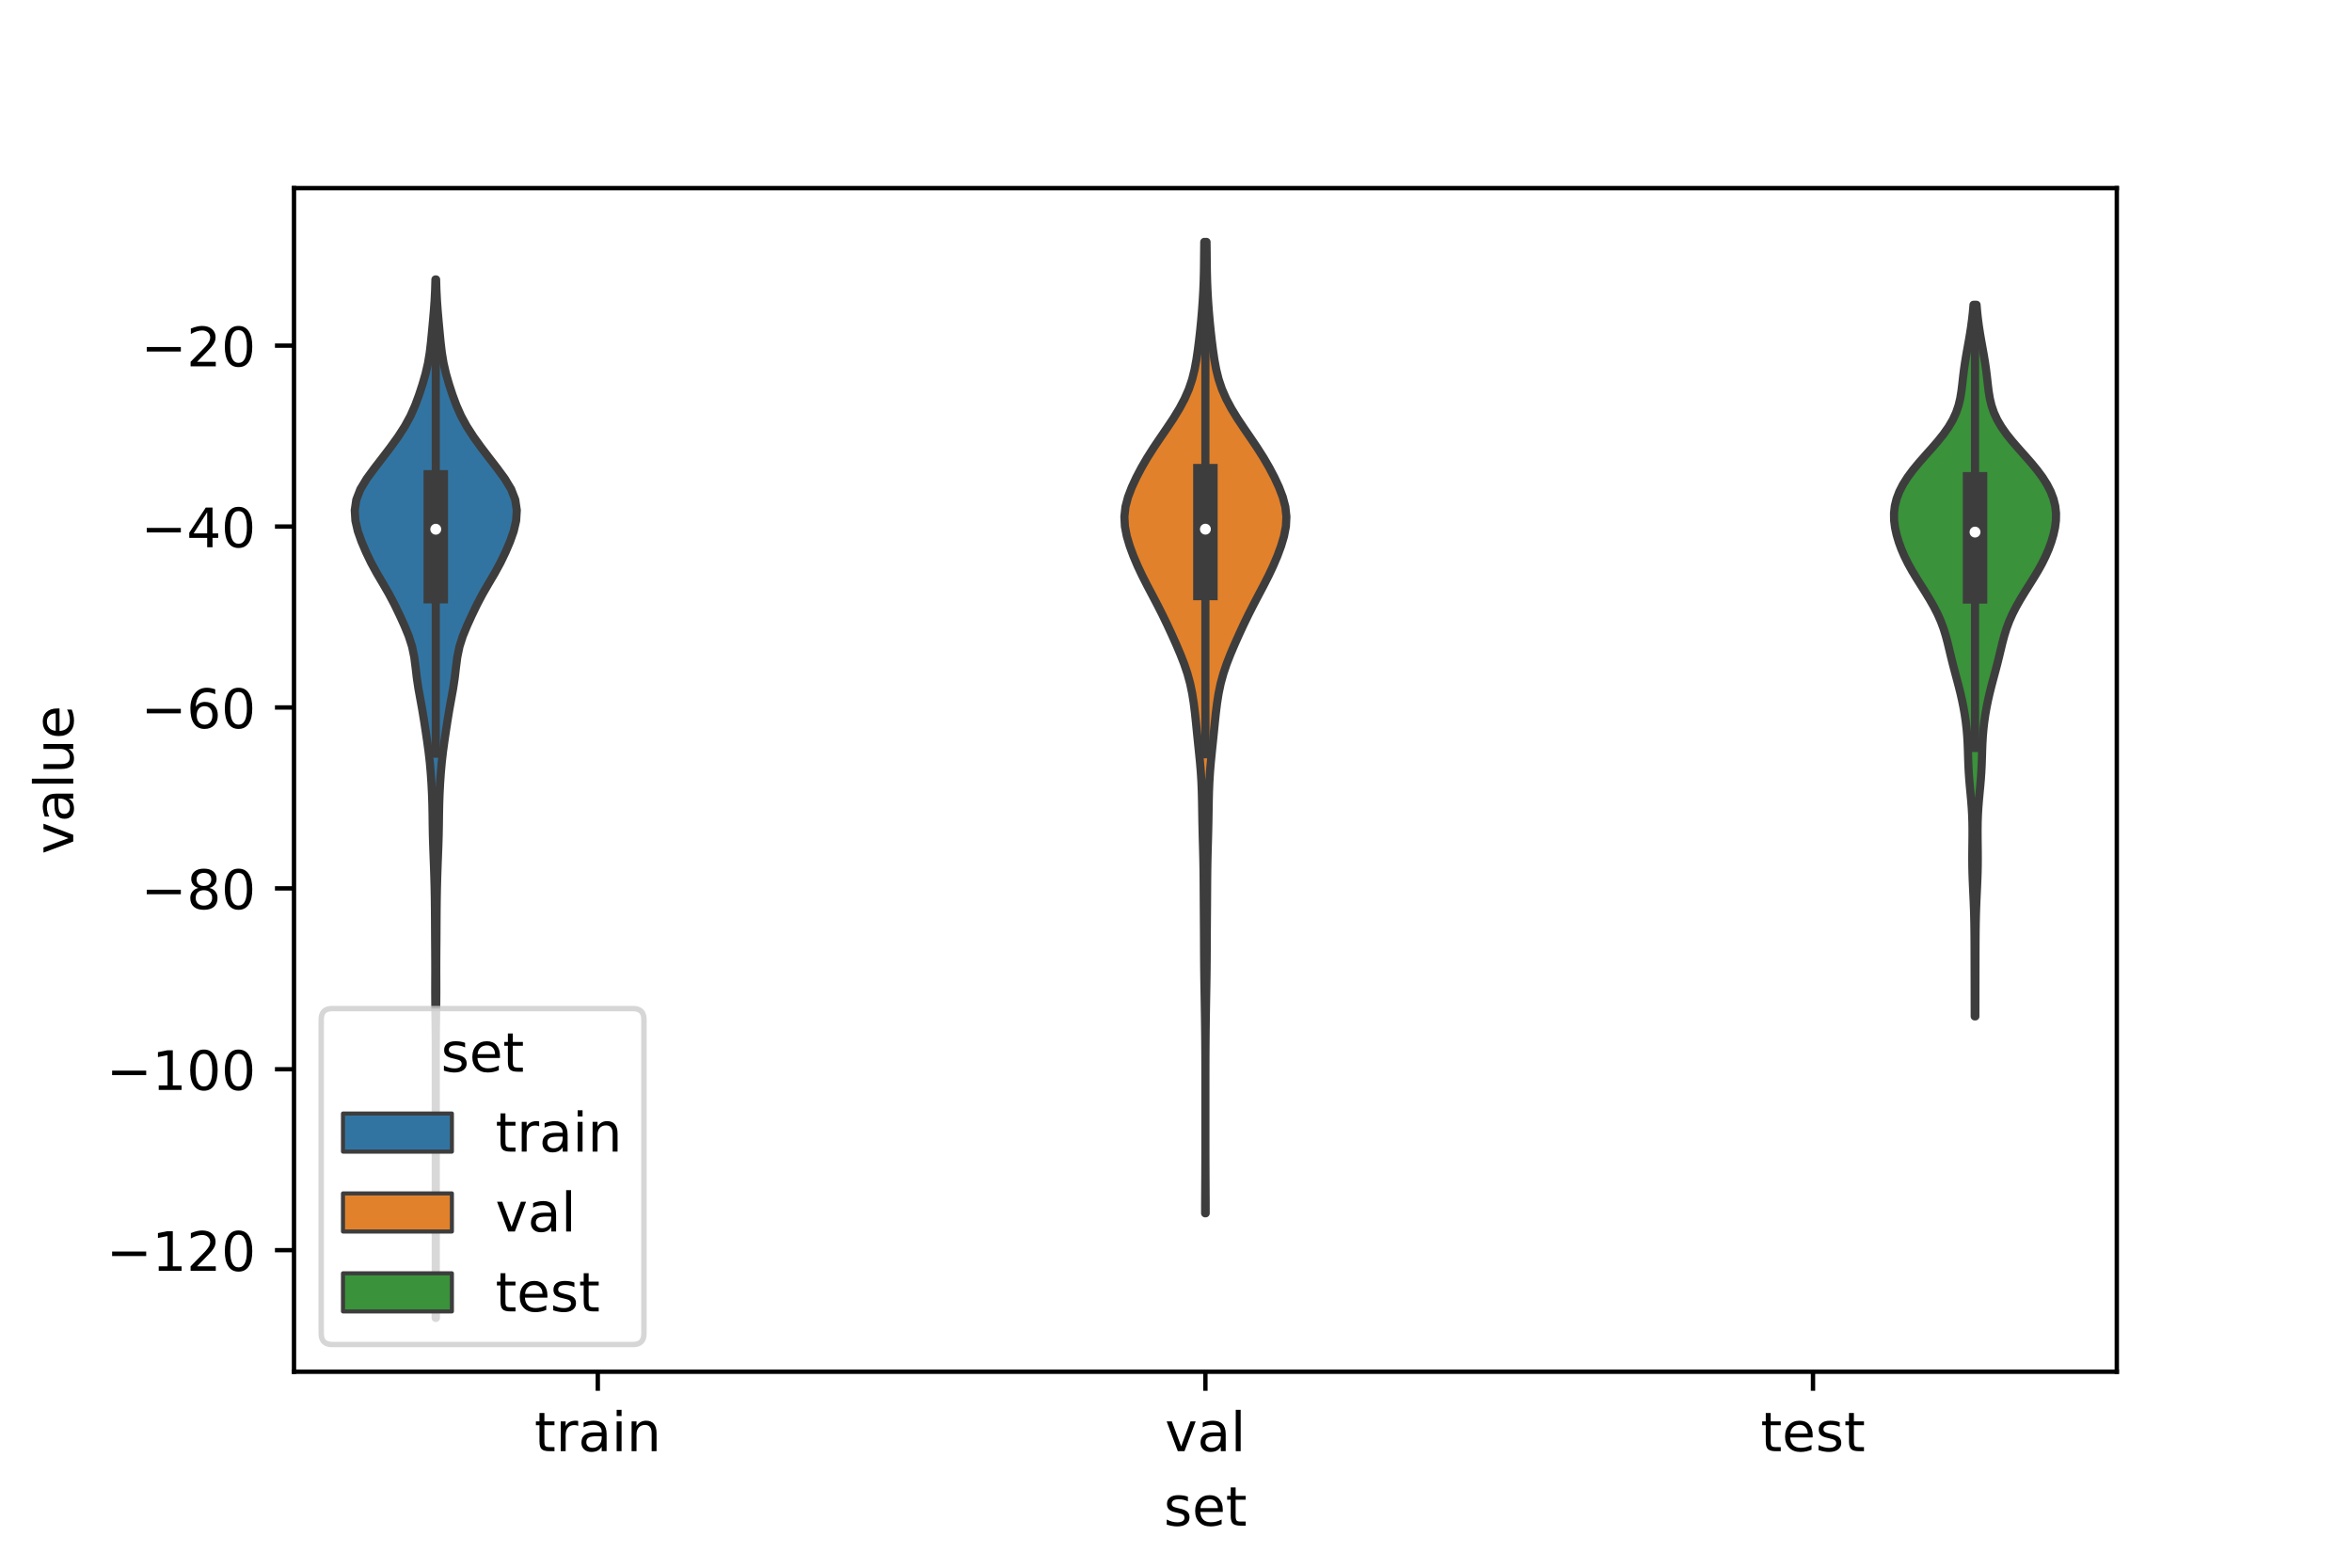 <?xml version="1.0" encoding="utf-8" standalone="no"?>
<!DOCTYPE svg PUBLIC "-//W3C//DTD SVG 1.1//EN"
  "http://www.w3.org/Graphics/SVG/1.1/DTD/svg11.dtd">
<!-- Created with matplotlib (https://matplotlib.org/) -->
<svg height="288pt" version="1.1" viewBox="0 0 432 288" width="432pt" xmlns="http://www.w3.org/2000/svg" xmlns:xlink="http://www.w3.org/1999/xlink">
 <defs>
  <style type="text/css">*{stroke-linecap:butt;stroke-linejoin:round;}</style>
 </defs>
 <g id="figure_1">
  <g id="patch_1">
   <path d="M 0 288 
L 432 288 
L 432 0 
L 0 0 
z
" style="fill:#ffffff;"/>
  </g>
  <g id="axes_1">
   <g id="patch_2">
    <path d="M 54 252 
L 388.8 252 
L 388.8 34.56 
L 54 34.56 
z
" style="fill:#ffffff;"/>
   </g>
   <g id="PolyCollection_1">
    <defs>
     <path d="M 80.06 -45.884 
L 80.02 -45.884 
L 80.023 -47.811 
L 80.029 -49.738 
L 80.035 -51.665 
L 80.038 -53.592 
L 80.039 -55.519 
L 80.04 -57.446 
L 80.04 -59.373 
L 80.04 -61.3 
L 80.04 -63.227 
L 80.04 -65.154 
L 80.04 -67.081 
L 80.04 -69.008 
L 80.04 -70.935 
L 80.04 -72.862 
L 80.04 -74.789 
L 80.04 -76.717 
L 80.04 -78.644 
L 80.04 -80.571 
L 80.04 -82.498 
L 80.04 -84.425 
L 80.04 -86.352 
L 80.04 -88.279 
L 80.04 -90.206 
L 80.04 -92.133 
L 80.039 -94.06 
L 80.036 -95.987 
L 80.027 -97.914 
L 80.008 -99.841 
L 79.981 -101.768 
L 79.955 -103.695 
L 79.942 -105.622 
L 79.944 -107.549 
L 79.951 -109.477 
L 79.948 -111.404 
L 79.937 -113.331 
L 79.922 -115.258 
L 79.911 -117.185 
L 79.901 -119.112 
L 79.887 -121.039 
L 79.864 -122.966 
L 79.828 -124.893 
L 79.777 -126.82 
L 79.714 -128.747 
L 79.64 -130.674 
L 79.568 -132.601 
L 79.509 -134.528 
L 79.473 -136.455 
L 79.448 -138.382 
L 79.41 -140.309 
L 79.343 -142.236 
L 79.243 -144.164 
L 79.109 -146.091 
L 78.937 -148.018 
L 78.715 -149.945 
L 78.45 -151.872 
L 78.164 -153.799 
L 77.869 -155.726 
L 77.551 -157.653 
L 77.202 -159.58 
L 76.853 -161.507 
L 76.563 -163.434 
L 76.337 -165.361 
L 76.088 -167.288 
L 75.689 -169.215 
L 75.075 -171.142 
L 74.285 -173.069 
L 73.406 -174.996 
L 72.475 -176.924 
L 71.461 -178.851 
L 70.348 -180.778 
L 69.211 -182.705 
L 68.161 -184.632 
L 67.233 -186.559 
L 66.409 -188.486 
L 65.727 -190.413 
L 65.281 -192.34 
L 65.16 -194.267 
L 65.444 -196.194 
L 66.191 -198.121 
L 67.355 -200.048 
L 68.767 -201.975 
L 70.255 -203.902 
L 71.723 -205.829 
L 73.112 -207.756 
L 74.356 -209.683 
L 75.404 -211.611 
L 76.258 -213.538 
L 76.971 -215.465 
L 77.602 -217.392 
L 78.158 -219.319 
L 78.605 -221.246 
L 78.926 -223.173 
L 79.153 -225.1 
L 79.34 -227.027 
L 79.519 -228.954 
L 79.687 -230.881 
L 79.826 -232.808 
L 79.923 -234.735 
L 79.98 -236.662 
L 80.1 -236.662 
L 80.1 -236.662 
L 80.157 -234.735 
L 80.254 -232.808 
L 80.393 -230.881 
L 80.561 -228.954 
L 80.74 -227.027 
L 80.927 -225.1 
L 81.154 -223.173 
L 81.475 -221.246 
L 81.922 -219.319 
L 82.478 -217.392 
L 83.109 -215.465 
L 83.822 -213.538 
L 84.676 -211.611 
L 85.724 -209.683 
L 86.968 -207.756 
L 88.357 -205.829 
L 89.825 -203.902 
L 91.313 -201.975 
L 92.725 -200.048 
L 93.889 -198.121 
L 94.636 -196.194 
L 94.92 -194.267 
L 94.799 -192.34 
L 94.353 -190.413 
L 93.671 -188.486 
L 92.847 -186.559 
L 91.919 -184.632 
L 90.869 -182.705 
L 89.732 -180.778 
L 88.619 -178.851 
L 87.605 -176.924 
L 86.674 -174.996 
L 85.795 -173.069 
L 85.005 -171.142 
L 84.391 -169.215 
L 83.992 -167.288 
L 83.743 -165.361 
L 83.517 -163.434 
L 83.227 -161.507 
L 82.878 -159.58 
L 82.529 -157.653 
L 82.211 -155.726 
L 81.916 -153.799 
L 81.63 -151.872 
L 81.365 -149.945 
L 81.143 -148.018 
L 80.971 -146.091 
L 80.837 -144.164 
L 80.737 -142.236 
L 80.67 -140.309 
L 80.632 -138.382 
L 80.607 -136.455 
L 80.571 -134.528 
L 80.512 -132.601 
L 80.44 -130.674 
L 80.366 -128.747 
L 80.303 -126.82 
L 80.252 -124.893 
L 80.216 -122.966 
L 80.193 -121.039 
L 80.179 -119.112 
L 80.169 -117.185 
L 80.158 -115.258 
L 80.143 -113.331 
L 80.132 -111.404 
L 80.129 -109.477 
L 80.136 -107.549 
L 80.138 -105.622 
L 80.125 -103.695 
L 80.099 -101.768 
L 80.072 -99.841 
L 80.053 -97.914 
L 80.044 -95.987 
L 80.041 -94.06 
L 80.04 -92.133 
L 80.04 -90.206 
L 80.04 -88.279 
L 80.04 -86.352 
L 80.04 -84.425 
L 80.04 -82.498 
L 80.04 -80.571 
L 80.04 -78.644 
L 80.04 -76.717 
L 80.04 -74.789 
L 80.04 -72.862 
L 80.04 -70.935 
L 80.04 -69.008 
L 80.04 -67.081 
L 80.04 -65.154 
L 80.04 -63.227 
L 80.04 -61.3 
L 80.04 -59.373 
L 80.04 -57.446 
L 80.041 -55.519 
L 80.042 -53.592 
L 80.045 -51.665 
L 80.051 -49.738 
L 80.057 -47.811 
L 80.06 -45.884 
z
" id="m4555f53a59" style="stroke:#3d3d3d;stroke-width:1.5;"/>
    </defs>
    <g clip-path="url(#p28f71098d1)">
     <use style="fill:#3274a1;stroke:#3d3d3d;stroke-width:1.5;" x="0" xlink:href="#m4555f53a59" y="288"/>
    </g>
   </g>
   <g id="PolyCollection_2">
    <defs>
     <path d="M 221.448 -65.108 
L 221.352 -65.108 
L 221.355 -66.911 
L 221.364 -68.713 
L 221.375 -70.516 
L 221.385 -72.318 
L 221.392 -74.121 
L 221.397 -75.923 
L 221.399 -77.726 
L 221.4 -79.528 
L 221.4 -81.331 
L 221.4 -83.133 
L 221.4 -84.936 
L 221.4 -86.738 
L 221.399 -88.541 
L 221.398 -90.343 
L 221.396 -92.146 
L 221.391 -93.948 
L 221.382 -95.751 
L 221.367 -97.553 
L 221.348 -99.356 
L 221.324 -101.158 
L 221.295 -102.961 
L 221.264 -104.763 
L 221.232 -106.566 
L 221.203 -108.368 
L 221.18 -110.171 
L 221.165 -111.973 
L 221.155 -113.776 
L 221.148 -115.578 
L 221.138 -117.381 
L 221.125 -119.184 
L 221.111 -120.986 
L 221.098 -122.789 
L 221.087 -124.591 
L 221.075 -126.394 
L 221.056 -128.196 
L 221.025 -129.999 
L 220.981 -131.801 
L 220.931 -133.604 
L 220.884 -135.406 
L 220.846 -137.209 
L 220.816 -139.011 
L 220.785 -140.814 
L 220.74 -142.616 
L 220.666 -144.419 
L 220.553 -146.221 
L 220.4 -148.024 
L 220.221 -149.826 
L 220.033 -151.629 
L 219.85 -153.431 
L 219.67 -155.234 
L 219.479 -157.036 
L 219.256 -158.839 
L 218.971 -160.641 
L 218.594 -162.444 
L 218.102 -164.246 
L 217.494 -166.049 
L 216.789 -167.851 
L 216.02 -169.654 
L 215.215 -171.456 
L 214.38 -173.259 
L 213.508 -175.061 
L 212.594 -176.864 
L 211.648 -178.666 
L 210.697 -180.469 
L 209.781 -182.271 
L 208.933 -184.074 
L 208.169 -185.876 
L 207.503 -187.679 
L 206.965 -189.481 
L 206.615 -191.284 
L 206.52 -193.086 
L 206.718 -194.889 
L 207.192 -196.691 
L 207.881 -198.494 
L 208.718 -200.296 
L 209.665 -202.099 
L 210.712 -203.901 
L 211.856 -205.704 
L 213.071 -207.506 
L 214.308 -209.309 
L 215.507 -211.111 
L 216.612 -212.914 
L 217.575 -214.716 
L 218.363 -216.519 
L 218.97 -218.321 
L 219.417 -220.124 
L 219.75 -221.926 
L 220.015 -223.729 
L 220.242 -225.531 
L 220.445 -227.334 
L 220.624 -229.136 
L 220.778 -230.939 
L 220.908 -232.741 
L 221.011 -234.544 
L 221.086 -236.346 
L 221.131 -238.149 
L 221.155 -239.951 
L 221.171 -241.754 
L 221.194 -243.556 
L 221.606 -243.556 
L 221.606 -243.556 
L 221.629 -241.754 
L 221.645 -239.951 
L 221.669 -238.149 
L 221.714 -236.346 
L 221.789 -234.544 
L 221.892 -232.741 
L 222.022 -230.939 
L 222.176 -229.136 
L 222.355 -227.334 
L 222.558 -225.531 
L 222.785 -223.729 
L 223.05 -221.926 
L 223.383 -220.124 
L 223.83 -218.321 
L 224.437 -216.519 
L 225.225 -214.716 
L 226.188 -212.914 
L 227.293 -211.111 
L 228.492 -209.309 
L 229.729 -207.506 
L 230.944 -205.704 
L 232.088 -203.901 
L 233.135 -202.099 
L 234.082 -200.296 
L 234.919 -198.494 
L 235.608 -196.691 
L 236.082 -194.889 
L 236.28 -193.086 
L 236.185 -191.284 
L 235.835 -189.481 
L 235.297 -187.679 
L 234.631 -185.876 
L 233.867 -184.074 
L 233.019 -182.271 
L 232.103 -180.469 
L 231.152 -178.666 
L 230.206 -176.864 
L 229.292 -175.061 
L 228.42 -173.259 
L 227.585 -171.456 
L 226.78 -169.654 
L 226.011 -167.851 
L 225.306 -166.049 
L 224.698 -164.246 
L 224.206 -162.444 
L 223.829 -160.641 
L 223.544 -158.839 
L 223.321 -157.036 
L 223.13 -155.234 
L 222.95 -153.431 
L 222.767 -151.629 
L 222.579 -149.826 
L 222.4 -148.024 
L 222.247 -146.221 
L 222.134 -144.419 
L 222.06 -142.616 
L 222.015 -140.814 
L 221.984 -139.011 
L 221.954 -137.209 
L 221.916 -135.406 
L 221.869 -133.604 
L 221.819 -131.801 
L 221.775 -129.999 
L 221.744 -128.196 
L 221.725 -126.394 
L 221.713 -124.591 
L 221.702 -122.789 
L 221.689 -120.986 
L 221.675 -119.184 
L 221.662 -117.381 
L 221.652 -115.578 
L 221.645 -113.776 
L 221.635 -111.973 
L 221.62 -110.171 
L 221.597 -108.368 
L 221.568 -106.566 
L 221.536 -104.763 
L 221.505 -102.961 
L 221.476 -101.158 
L 221.452 -99.356 
L 221.433 -97.553 
L 221.418 -95.751 
L 221.409 -93.948 
L 221.404 -92.146 
L 221.402 -90.343 
L 221.401 -88.541 
L 221.4 -86.738 
L 221.4 -84.936 
L 221.4 -83.133 
L 221.4 -81.331 
L 221.4 -79.528 
L 221.401 -77.726 
L 221.403 -75.923 
L 221.408 -74.121 
L 221.415 -72.318 
L 221.425 -70.516 
L 221.436 -68.713 
L 221.445 -66.911 
L 221.448 -65.108 
z
" id="m43eb4278ab" style="stroke:#3d3d3d;stroke-width:1.5;"/>
    </defs>
    <g clip-path="url(#p28f71098d1)">
     <use style="fill:#e1812c;stroke:#3d3d3d;stroke-width:1.5;" x="0" xlink:href="#m43eb4278ab" y="288"/>
    </g>
   </g>
   <g id="PolyCollection_3">
    <defs>
     <path d="M 362.817 -101.28 
L 362.703 -101.28 
L 362.699 -102.601 
L 362.697 -103.921 
L 362.695 -105.242 
L 362.693 -106.562 
L 362.69 -107.883 
L 362.687 -109.203 
L 362.684 -110.523 
L 362.681 -111.844 
L 362.677 -113.164 
L 362.673 -114.485 
L 362.665 -115.805 
L 362.652 -117.126 
L 362.633 -118.446 
L 362.603 -119.767 
L 362.562 -121.087 
L 362.51 -122.408 
L 362.45 -123.728 
L 362.389 -125.049 
L 362.332 -126.369 
L 362.288 -127.69 
L 362.262 -129.01 
L 362.253 -130.331 
L 362.26 -131.651 
L 362.275 -132.971 
L 362.289 -134.292 
L 362.292 -135.612 
L 362.275 -136.933 
L 362.23 -138.253 
L 362.155 -139.574 
L 362.053 -140.894 
L 361.932 -142.215 
L 361.808 -143.535 
L 361.694 -144.856 
L 361.604 -146.176 
L 361.538 -147.497 
L 361.492 -148.817 
L 361.453 -150.138 
L 361.402 -151.458 
L 361.325 -152.778 
L 361.212 -154.099 
L 361.06 -155.419 
L 360.868 -156.74 
L 360.637 -158.06 
L 360.37 -159.381 
L 360.068 -160.701 
L 359.737 -162.022 
L 359.387 -163.342 
L 359.032 -164.663 
L 358.686 -165.983 
L 358.357 -167.304 
L 358.041 -168.624 
L 357.721 -169.945 
L 357.371 -171.265 
L 356.959 -172.586 
L 356.464 -173.906 
L 355.875 -175.226 
L 355.198 -176.547 
L 354.447 -177.867 
L 353.645 -179.188 
L 352.815 -180.508 
L 351.987 -181.829 
L 351.193 -183.149 
L 350.458 -184.47 
L 349.803 -185.79 
L 349.233 -187.111 
L 348.751 -188.431 
L 348.358 -189.752 
L 348.067 -191.072 
L 347.9 -192.393 
L 347.88 -193.713 
L 348.028 -195.033 
L 348.353 -196.354 
L 348.855 -197.674 
L 349.529 -198.995 
L 350.364 -200.315 
L 351.339 -201.636 
L 352.428 -202.956 
L 353.587 -204.277 
L 354.766 -205.597 
L 355.911 -206.918 
L 356.969 -208.238 
L 357.901 -209.559 
L 358.677 -210.879 
L 359.287 -212.2 
L 359.736 -213.52 
L 360.049 -214.841 
L 360.264 -216.161 
L 360.425 -217.481 
L 360.572 -218.802 
L 360.735 -220.122 
L 360.927 -221.443 
L 361.146 -222.763 
L 361.382 -224.084 
L 361.619 -225.404 
L 361.844 -226.725 
L 362.047 -228.045 
L 362.222 -229.366 
L 362.367 -230.686 
L 362.483 -232.007 
L 363.037 -232.007 
L 363.037 -232.007 
L 363.153 -230.686 
L 363.298 -229.366 
L 363.473 -228.045 
L 363.676 -226.725 
L 363.901 -225.404 
L 364.138 -224.084 
L 364.374 -222.763 
L 364.593 -221.443 
L 364.785 -220.122 
L 364.948 -218.802 
L 365.095 -217.481 
L 365.256 -216.161 
L 365.471 -214.841 
L 365.784 -213.52 
L 366.233 -212.2 
L 366.843 -210.879 
L 367.619 -209.559 
L 368.551 -208.238 
L 369.609 -206.918 
L 370.754 -205.597 
L 371.933 -204.277 
L 373.092 -202.956 
L 374.181 -201.636 
L 375.156 -200.315 
L 375.991 -198.995 
L 376.665 -197.674 
L 377.167 -196.354 
L 377.492 -195.033 
L 377.64 -193.713 
L 377.62 -192.393 
L 377.453 -191.072 
L 377.162 -189.752 
L 376.769 -188.431 
L 376.287 -187.111 
L 375.717 -185.79 
L 375.062 -184.47 
L 374.327 -183.149 
L 373.533 -181.829 
L 372.705 -180.508 
L 371.875 -179.188 
L 371.073 -177.867 
L 370.322 -176.547 
L 369.645 -175.226 
L 369.056 -173.906 
L 368.561 -172.586 
L 368.149 -171.265 
L 367.799 -169.945 
L 367.479 -168.624 
L 367.163 -167.304 
L 366.834 -165.983 
L 366.488 -164.663 
L 366.133 -163.342 
L 365.783 -162.022 
L 365.452 -160.701 
L 365.15 -159.381 
L 364.883 -158.06 
L 364.652 -156.74 
L 364.46 -155.419 
L 364.308 -154.099 
L 364.195 -152.778 
L 364.118 -151.458 
L 364.067 -150.138 
L 364.028 -148.817 
L 363.982 -147.497 
L 363.916 -146.176 
L 363.826 -144.856 
L 363.712 -143.535 
L 363.588 -142.215 
L 363.467 -140.894 
L 363.365 -139.574 
L 363.29 -138.253 
L 363.245 -136.933 
L 363.228 -135.612 
L 363.231 -134.292 
L 363.245 -132.971 
L 363.26 -131.651 
L 363.267 -130.331 
L 363.258 -129.01 
L 363.232 -127.69 
L 363.188 -126.369 
L 363.131 -125.049 
L 363.07 -123.728 
L 363.01 -122.408 
L 362.958 -121.087 
L 362.917 -119.767 
L 362.887 -118.446 
L 362.868 -117.126 
L 362.855 -115.805 
L 362.847 -114.485 
L 362.843 -113.164 
L 362.839 -111.844 
L 362.836 -110.523 
L 362.833 -109.203 
L 362.83 -107.883 
L 362.827 -106.562 
L 362.825 -105.242 
L 362.823 -103.921 
L 362.821 -102.601 
L 362.817 -101.28 
z
" id="mfd60b69356" style="stroke:#3d3d3d;stroke-width:1.5;"/>
    </defs>
    <g clip-path="url(#p28f71098d1)">
     <use style="fill:#3a923a;stroke:#3d3d3d;stroke-width:1.5;" x="0" xlink:href="#mfd60b69356" y="288"/>
    </g>
   </g>
   <g id="patch_3">
    <path clip-path="url(#p28f71098d1)" d="M 109.8 30.266 
L 109.8 30.266 
L 109.8 30.266 
L 109.8 30.266 
z
" style="fill:#3274a1;stroke:#3d3d3d;stroke-linejoin:miter;stroke-width:0.75;"/>
   </g>
   <g id="patch_4">
    <path clip-path="url(#p28f71098d1)" d="M 109.8 30.266 
L 109.8 30.266 
L 109.8 30.266 
L 109.8 30.266 
z
" style="fill:#e1812c;stroke:#3d3d3d;stroke-linejoin:miter;stroke-width:0.75;"/>
   </g>
   <g id="patch_5">
    <path clip-path="url(#p28f71098d1)" d="M 109.8 30.266 
L 109.8 30.266 
L 109.8 30.266 
L 109.8 30.266 
z
" style="fill:#3a923a;stroke:#3d3d3d;stroke-linejoin:miter;stroke-width:0.75;"/>
   </g>
   <g id="matplotlib.axis_1">
    <g id="xtick_1">
     <g id="line2d_1">
      <defs>
       <path d="M 0 0 
L 0 3.5 
" id="m4579229a89" style="stroke:#000000;stroke-width:0.8;"/>
      </defs>
      <g>
       <use style="stroke:#000000;stroke-width:0.8;" x="109.8" xlink:href="#m4579229a89" y="252"/>
      </g>
     </g>
     <g id="text_1">
      <!-- train -->
      <g transform="translate(98.162 266.598)scale(0.1 -0.1)">
       <defs>
        <path d="M 18.312 70.219 
L 18.312 54.688 
L 36.812 54.688 
L 36.812 47.703 
L 18.312 47.703 
L 18.312 18.016 
Q 18.312 11.328 20.141 9.422 
Q 21.969 7.516 27.594 7.516 
L 36.812 7.516 
L 36.812 0 
L 27.594 0 
Q 17.188 0 13.234 3.875 
Q 9.281 7.766 9.281 18.016 
L 9.281 47.703 
L 2.688 47.703 
L 2.688 54.688 
L 9.281 54.688 
L 9.281 70.219 
z
" id="DejaVuSans-116"/>
        <path d="M 41.109 46.297 
Q 39.594 47.172 37.812 47.578 
Q 36.031 48 33.891 48 
Q 26.266 48 22.188 43.047 
Q 18.109 38.094 18.109 28.812 
L 18.109 0 
L 9.078 0 
L 9.078 54.688 
L 18.109 54.688 
L 18.109 46.188 
Q 20.953 51.172 25.484 53.578 
Q 30.031 56 36.531 56 
Q 37.453 56 38.578 55.875 
Q 39.703 55.766 41.062 55.516 
z
" id="DejaVuSans-114"/>
        <path d="M 34.281 27.484 
Q 23.391 27.484 19.188 25 
Q 14.984 22.516 14.984 16.5 
Q 14.984 11.719 18.141 8.906 
Q 21.297 6.109 26.703 6.109 
Q 34.188 6.109 38.703 11.406 
Q 43.219 16.703 43.219 25.484 
L 43.219 27.484 
z
M 52.203 31.203 
L 52.203 0 
L 43.219 0 
L 43.219 8.297 
Q 40.141 3.328 35.547 0.953 
Q 30.953 -1.422 24.312 -1.422 
Q 15.922 -1.422 10.953 3.297 
Q 6 8.016 6 15.922 
Q 6 25.141 12.172 29.828 
Q 18.359 34.516 30.609 34.516 
L 43.219 34.516 
L 43.219 35.406 
Q 43.219 41.609 39.141 45 
Q 35.062 48.391 27.688 48.391 
Q 23 48.391 18.547 47.266 
Q 14.109 46.141 10.016 43.891 
L 10.016 52.203 
Q 14.938 54.109 19.578 55.047 
Q 24.219 56 28.609 56 
Q 40.484 56 46.344 49.844 
Q 52.203 43.703 52.203 31.203 
z
" id="DejaVuSans-97"/>
        <path d="M 9.422 54.688 
L 18.406 54.688 
L 18.406 0 
L 9.422 0 
z
M 9.422 75.984 
L 18.406 75.984 
L 18.406 64.594 
L 9.422 64.594 
z
" id="DejaVuSans-105"/>
        <path d="M 54.891 33.016 
L 54.891 0 
L 45.906 0 
L 45.906 32.719 
Q 45.906 40.484 42.875 44.328 
Q 39.844 48.188 33.797 48.188 
Q 26.516 48.188 22.312 43.547 
Q 18.109 38.922 18.109 30.906 
L 18.109 0 
L 9.078 0 
L 9.078 54.688 
L 18.109 54.688 
L 18.109 46.188 
Q 21.344 51.125 25.703 53.562 
Q 30.078 56 35.797 56 
Q 45.219 56 50.047 50.172 
Q 54.891 44.344 54.891 33.016 
z
" id="DejaVuSans-110"/>
       </defs>
       <use xlink:href="#DejaVuSans-116"/>
       <use x="39.209" xlink:href="#DejaVuSans-114"/>
       <use x="80.322" xlink:href="#DejaVuSans-97"/>
       <use x="141.602" xlink:href="#DejaVuSans-105"/>
       <use x="169.385" xlink:href="#DejaVuSans-110"/>
      </g>
     </g>
    </g>
    <g id="xtick_2">
     <g id="line2d_2">
      <g>
       <use style="stroke:#000000;stroke-width:0.8;" x="221.4" xlink:href="#m4579229a89" y="252"/>
      </g>
     </g>
     <g id="text_2">
      <!-- val -->
      <g transform="translate(213.988 266.598)scale(0.1 -0.1)">
       <defs>
        <path d="M 2.984 54.688 
L 12.5 54.688 
L 29.594 8.797 
L 46.688 54.688 
L 56.203 54.688 
L 35.688 0 
L 23.484 0 
z
" id="DejaVuSans-118"/>
        <path d="M 9.422 75.984 
L 18.406 75.984 
L 18.406 0 
L 9.422 0 
z
" id="DejaVuSans-108"/>
       </defs>
       <use xlink:href="#DejaVuSans-118"/>
       <use x="59.18" xlink:href="#DejaVuSans-97"/>
       <use x="120.459" xlink:href="#DejaVuSans-108"/>
      </g>
     </g>
    </g>
    <g id="xtick_3">
     <g id="line2d_3">
      <g>
       <use style="stroke:#000000;stroke-width:0.8;" x="333" xlink:href="#m4579229a89" y="252"/>
      </g>
     </g>
     <g id="text_3">
      <!-- test -->
      <g transform="translate(323.398 266.598)scale(0.1 -0.1)">
       <defs>
        <path d="M 56.203 29.594 
L 56.203 25.203 
L 14.891 25.203 
Q 15.484 15.922 20.484 11.062 
Q 25.484 6.203 34.422 6.203 
Q 39.594 6.203 44.453 7.469 
Q 49.312 8.734 54.109 11.281 
L 54.109 2.781 
Q 49.266 0.734 44.188 -0.344 
Q 39.109 -1.422 33.891 -1.422 
Q 20.797 -1.422 13.156 6.188 
Q 5.516 13.812 5.516 26.812 
Q 5.516 40.234 12.766 48.109 
Q 20.016 56 32.328 56 
Q 43.359 56 49.781 48.891 
Q 56.203 41.797 56.203 29.594 
z
M 47.219 32.234 
Q 47.125 39.594 43.094 43.984 
Q 39.062 48.391 32.422 48.391 
Q 24.906 48.391 20.391 44.141 
Q 15.875 39.891 15.188 32.172 
z
" id="DejaVuSans-101"/>
        <path d="M 44.281 53.078 
L 44.281 44.578 
Q 40.484 46.531 36.375 47.5 
Q 32.281 48.484 27.875 48.484 
Q 21.188 48.484 17.844 46.438 
Q 14.5 44.391 14.5 40.281 
Q 14.5 37.156 16.891 35.375 
Q 19.281 33.594 26.516 31.984 
L 29.594 31.297 
Q 39.156 29.25 43.188 25.516 
Q 47.219 21.781 47.219 15.094 
Q 47.219 7.469 41.188 3.016 
Q 35.156 -1.422 24.609 -1.422 
Q 20.219 -1.422 15.453 -0.562 
Q 10.688 0.297 5.422 2 
L 5.422 11.281 
Q 10.406 8.688 15.234 7.391 
Q 20.062 6.109 24.812 6.109 
Q 31.156 6.109 34.562 8.281 
Q 37.984 10.453 37.984 14.406 
Q 37.984 18.062 35.516 20.016 
Q 33.062 21.969 24.703 23.781 
L 21.578 24.516 
Q 13.234 26.266 9.516 29.906 
Q 5.812 33.547 5.812 39.891 
Q 5.812 47.609 11.281 51.797 
Q 16.75 56 26.812 56 
Q 31.781 56 36.172 55.266 
Q 40.578 54.547 44.281 53.078 
z
" id="DejaVuSans-115"/>
       </defs>
       <use xlink:href="#DejaVuSans-116"/>
       <use x="39.209" xlink:href="#DejaVuSans-101"/>
       <use x="100.732" xlink:href="#DejaVuSans-115"/>
       <use x="152.832" xlink:href="#DejaVuSans-116"/>
      </g>
     </g>
    </g>
    <g id="text_4">
     <!-- set -->
     <g transform="translate(213.759 280.277)scale(0.1 -0.1)">
      <use xlink:href="#DejaVuSans-115"/>
      <use x="52.1" xlink:href="#DejaVuSans-101"/>
      <use x="113.623" xlink:href="#DejaVuSans-116"/>
     </g>
    </g>
   </g>
   <g id="matplotlib.axis_2">
    <g id="ytick_1">
     <g id="line2d_4">
      <defs>
       <path d="M 0 0 
L -3.5 0 
" id="m037f5b2849" style="stroke:#000000;stroke-width:0.8;"/>
      </defs>
      <g>
       <use style="stroke:#000000;stroke-width:0.8;" x="54" xlink:href="#m037f5b2849" y="229.67"/>
      </g>
     </g>
     <g id="text_5">
      <!-- −120 -->
      <g transform="translate(19.533 233.469)scale(0.1 -0.1)">
       <defs>
        <path d="M 10.594 35.5 
L 73.188 35.5 
L 73.188 27.203 
L 10.594 27.203 
z
" id="DejaVuSans-8722"/>
        <path d="M 12.406 8.297 
L 28.516 8.297 
L 28.516 63.922 
L 10.984 60.406 
L 10.984 69.391 
L 28.422 72.906 
L 38.281 72.906 
L 38.281 8.297 
L 54.391 8.297 
L 54.391 0 
L 12.406 0 
z
" id="DejaVuSans-49"/>
        <path d="M 19.188 8.297 
L 53.609 8.297 
L 53.609 0 
L 7.328 0 
L 7.328 8.297 
Q 12.938 14.109 22.625 23.891 
Q 32.328 33.688 34.812 36.531 
Q 39.547 41.844 41.422 45.531 
Q 43.312 49.219 43.312 52.781 
Q 43.312 58.594 39.234 62.25 
Q 35.156 65.922 28.609 65.922 
Q 23.969 65.922 18.812 64.312 
Q 13.672 62.703 7.812 59.422 
L 7.812 69.391 
Q 13.766 71.781 18.938 73 
Q 24.125 74.219 28.422 74.219 
Q 39.75 74.219 46.484 68.547 
Q 53.219 62.891 53.219 53.422 
Q 53.219 48.922 51.531 44.891 
Q 49.859 40.875 45.406 35.406 
Q 44.188 33.984 37.641 27.219 
Q 31.109 20.453 19.188 8.297 
z
" id="DejaVuSans-50"/>
        <path d="M 31.781 66.406 
Q 24.172 66.406 20.328 58.906 
Q 16.5 51.422 16.5 36.375 
Q 16.5 21.391 20.328 13.891 
Q 24.172 6.391 31.781 6.391 
Q 39.453 6.391 43.281 13.891 
Q 47.125 21.391 47.125 36.375 
Q 47.125 51.422 43.281 58.906 
Q 39.453 66.406 31.781 66.406 
z
M 31.781 74.219 
Q 44.047 74.219 50.516 64.516 
Q 56.984 54.828 56.984 36.375 
Q 56.984 17.969 50.516 8.266 
Q 44.047 -1.422 31.781 -1.422 
Q 19.531 -1.422 13.062 8.266 
Q 6.594 17.969 6.594 36.375 
Q 6.594 54.828 13.062 64.516 
Q 19.531 74.219 31.781 74.219 
z
" id="DejaVuSans-48"/>
       </defs>
       <use xlink:href="#DejaVuSans-8722"/>
       <use x="83.789" xlink:href="#DejaVuSans-49"/>
       <use x="147.412" xlink:href="#DejaVuSans-50"/>
       <use x="211.035" xlink:href="#DejaVuSans-48"/>
      </g>
     </g>
    </g>
    <g id="ytick_2">
     <g id="line2d_5">
      <g>
       <use style="stroke:#000000;stroke-width:0.8;" x="54" xlink:href="#m037f5b2849" y="196.436"/>
      </g>
     </g>
     <g id="text_6">
      <!-- −100 -->
      <g transform="translate(19.533 200.235)scale(0.1 -0.1)">
       <use xlink:href="#DejaVuSans-8722"/>
       <use x="83.789" xlink:href="#DejaVuSans-49"/>
       <use x="147.412" xlink:href="#DejaVuSans-48"/>
       <use x="211.035" xlink:href="#DejaVuSans-48"/>
      </g>
     </g>
    </g>
    <g id="ytick_3">
     <g id="line2d_6">
      <g>
       <use style="stroke:#000000;stroke-width:0.8;" x="54" xlink:href="#m037f5b2849" y="163.202"/>
      </g>
     </g>
     <g id="text_7">
      <!-- −80 -->
      <g transform="translate(25.895 167.001)scale(0.1 -0.1)">
       <defs>
        <path d="M 31.781 34.625 
Q 24.75 34.625 20.719 30.859 
Q 16.703 27.094 16.703 20.516 
Q 16.703 13.922 20.719 10.156 
Q 24.75 6.391 31.781 6.391 
Q 38.812 6.391 42.859 10.172 
Q 46.922 13.969 46.922 20.516 
Q 46.922 27.094 42.891 30.859 
Q 38.875 34.625 31.781 34.625 
z
M 21.922 38.812 
Q 15.578 40.375 12.031 44.719 
Q 8.5 49.078 8.5 55.328 
Q 8.5 64.062 14.719 69.141 
Q 20.953 74.219 31.781 74.219 
Q 42.672 74.219 48.875 69.141 
Q 55.078 64.062 55.078 55.328 
Q 55.078 49.078 51.531 44.719 
Q 48 40.375 41.703 38.812 
Q 48.828 37.156 52.797 32.312 
Q 56.781 27.484 56.781 20.516 
Q 56.781 9.906 50.312 4.234 
Q 43.844 -1.422 31.781 -1.422 
Q 19.734 -1.422 13.25 4.234 
Q 6.781 9.906 6.781 20.516 
Q 6.781 27.484 10.781 32.312 
Q 14.797 37.156 21.922 38.812 
z
M 18.312 54.391 
Q 18.312 48.734 21.844 45.562 
Q 25.391 42.391 31.781 42.391 
Q 38.141 42.391 41.719 45.562 
Q 45.312 48.734 45.312 54.391 
Q 45.312 60.062 41.719 63.234 
Q 38.141 66.406 31.781 66.406 
Q 25.391 66.406 21.844 63.234 
Q 18.312 60.062 18.312 54.391 
z
" id="DejaVuSans-56"/>
       </defs>
       <use xlink:href="#DejaVuSans-8722"/>
       <use x="83.789" xlink:href="#DejaVuSans-56"/>
       <use x="147.412" xlink:href="#DejaVuSans-48"/>
      </g>
     </g>
    </g>
    <g id="ytick_4">
     <g id="line2d_7">
      <g>
       <use style="stroke:#000000;stroke-width:0.8;" x="54" xlink:href="#m037f5b2849" y="129.968"/>
      </g>
     </g>
     <g id="text_8">
      <!-- −60 -->
      <g transform="translate(25.895 133.767)scale(0.1 -0.1)">
       <defs>
        <path d="M 33.016 40.375 
Q 26.375 40.375 22.484 35.828 
Q 18.609 31.297 18.609 23.391 
Q 18.609 15.531 22.484 10.953 
Q 26.375 6.391 33.016 6.391 
Q 39.656 6.391 43.531 10.953 
Q 47.406 15.531 47.406 23.391 
Q 47.406 31.297 43.531 35.828 
Q 39.656 40.375 33.016 40.375 
z
M 52.594 71.297 
L 52.594 62.312 
Q 48.875 64.062 45.094 64.984 
Q 41.312 65.922 37.594 65.922 
Q 27.828 65.922 22.672 59.328 
Q 17.531 52.734 16.797 39.406 
Q 19.672 43.656 24.016 45.922 
Q 28.375 48.188 33.594 48.188 
Q 44.578 48.188 50.953 41.516 
Q 57.328 34.859 57.328 23.391 
Q 57.328 12.156 50.688 5.359 
Q 44.047 -1.422 33.016 -1.422 
Q 20.359 -1.422 13.672 8.266 
Q 6.984 17.969 6.984 36.375 
Q 6.984 53.656 15.188 63.938 
Q 23.391 74.219 37.203 74.219 
Q 40.922 74.219 44.703 73.484 
Q 48.484 72.75 52.594 71.297 
z
" id="DejaVuSans-54"/>
       </defs>
       <use xlink:href="#DejaVuSans-8722"/>
       <use x="83.789" xlink:href="#DejaVuSans-54"/>
       <use x="147.412" xlink:href="#DejaVuSans-48"/>
      </g>
     </g>
    </g>
    <g id="ytick_5">
     <g id="line2d_8">
      <g>
       <use style="stroke:#000000;stroke-width:0.8;" x="54" xlink:href="#m037f5b2849" y="96.734"/>
      </g>
     </g>
     <g id="text_9">
      <!-- −40 -->
      <g transform="translate(25.895 100.533)scale(0.1 -0.1)">
       <defs>
        <path d="M 37.797 64.312 
L 12.891 25.391 
L 37.797 25.391 
z
M 35.203 72.906 
L 47.609 72.906 
L 47.609 25.391 
L 58.016 25.391 
L 58.016 17.188 
L 47.609 17.188 
L 47.609 0 
L 37.797 0 
L 37.797 17.188 
L 4.891 17.188 
L 4.891 26.703 
z
" id="DejaVuSans-52"/>
       </defs>
       <use xlink:href="#DejaVuSans-8722"/>
       <use x="83.789" xlink:href="#DejaVuSans-52"/>
       <use x="147.412" xlink:href="#DejaVuSans-48"/>
      </g>
     </g>
    </g>
    <g id="ytick_6">
     <g id="line2d_9">
      <g>
       <use style="stroke:#000000;stroke-width:0.8;" x="54" xlink:href="#m037f5b2849" y="63.5"/>
      </g>
     </g>
     <g id="text_10">
      <!-- −20 -->
      <g transform="translate(25.895 67.299)scale(0.1 -0.1)">
       <use xlink:href="#DejaVuSans-8722"/>
       <use x="83.789" xlink:href="#DejaVuSans-50"/>
       <use x="147.412" xlink:href="#DejaVuSans-48"/>
      </g>
     </g>
    </g>
    <g id="text_11">
     <!-- value -->
     <g transform="translate(13.453 156.938)rotate(-90)scale(0.1 -0.1)">
      <defs>
       <path d="M 8.5 21.578 
L 8.5 54.688 
L 17.484 54.688 
L 17.484 21.922 
Q 17.484 14.156 20.5 10.266 
Q 23.531 6.391 29.594 6.391 
Q 36.859 6.391 41.078 11.031 
Q 45.312 15.672 45.312 23.688 
L 45.312 54.688 
L 54.297 54.688 
L 54.297 0 
L 45.312 0 
L 45.312 8.406 
Q 42.047 3.422 37.719 1 
Q 33.406 -1.422 27.688 -1.422 
Q 18.266 -1.422 13.375 4.438 
Q 8.5 10.297 8.5 21.578 
z
M 31.109 56 
z
" id="DejaVuSans-117"/>
      </defs>
      <use xlink:href="#DejaVuSans-118"/>
      <use x="59.18" xlink:href="#DejaVuSans-97"/>
      <use x="120.459" xlink:href="#DejaVuSans-108"/>
      <use x="148.242" xlink:href="#DejaVuSans-117"/>
      <use x="211.621" xlink:href="#DejaVuSans-101"/>
     </g>
    </g>
   </g>
   <g id="line2d_10">
    <path clip-path="url(#p28f71098d1)" d="M 80.04 138.462 
L 80.04 58.935 
" style="fill:none;stroke:#3d3d3d;stroke-linecap:square;stroke-width:1.5;"/>
   </g>
   <g id="line2d_11">
    <path clip-path="url(#p28f71098d1)" d="M 80.04 108.607 
L 80.04 88.618 
" style="fill:none;stroke:#3d3d3d;stroke-linecap:square;stroke-width:4.5;"/>
   </g>
   <g id="line2d_12">
    <path clip-path="url(#p28f71098d1)" d="M 221.4 138.561 
L 221.4 57.243 
" style="fill:none;stroke:#3d3d3d;stroke-linecap:square;stroke-width:1.5;"/>
   </g>
   <g id="line2d_13">
    <path clip-path="url(#p28f71098d1)" d="M 221.4 108.015 
L 221.4 87.475 
" style="fill:none;stroke:#3d3d3d;stroke-linecap:square;stroke-width:4.5;"/>
   </g>
   <g id="line2d_14">
    <path clip-path="url(#p28f71098d1)" d="M 362.76 137.406 
L 362.76 60.112 
" style="fill:none;stroke:#3d3d3d;stroke-linecap:square;stroke-width:1.5;"/>
   </g>
   <g id="line2d_15">
    <path clip-path="url(#p28f71098d1)" d="M 362.76 108.645 
L 362.76 88.978 
" style="fill:none;stroke:#3d3d3d;stroke-linecap:square;stroke-width:4.5;"/>
   </g>
   <g id="patch_6">
    <path d="M 54 252 
L 54 34.56 
" style="fill:none;stroke:#000000;stroke-linecap:square;stroke-linejoin:miter;stroke-width:0.8;"/>
   </g>
   <g id="patch_7">
    <path d="M 388.8 252 
L 388.8 34.56 
" style="fill:none;stroke:#000000;stroke-linecap:square;stroke-linejoin:miter;stroke-width:0.8;"/>
   </g>
   <g id="patch_8">
    <path d="M 54 252 
L 388.8 252 
" style="fill:none;stroke:#000000;stroke-linecap:square;stroke-linejoin:miter;stroke-width:0.8;"/>
   </g>
   <g id="patch_9">
    <path d="M 54 34.56 
L 388.8 34.56 
" style="fill:none;stroke:#000000;stroke-linecap:square;stroke-linejoin:miter;stroke-width:0.8;"/>
   </g>
   <g id="PathCollection_1">
    <defs>
     <path d="M 0 1.5 
C 0.398 1.5 0.779 1.342 1.061 1.061 
C 1.342 0.779 1.5 0.398 1.5 0 
C 1.5 -0.398 1.342 -0.779 1.061 -1.061 
C 0.779 -1.342 0.398 -1.5 0 -1.5 
C -0.398 -1.5 -0.779 -1.342 -1.061 -1.061 
C -1.342 -0.779 -1.5 -0.398 -1.5 0 
C -1.5 0.398 -1.342 0.779 -1.061 1.061 
C -0.779 1.342 -0.398 1.5 0 1.5 
z
" id="m074d3b6a2d" style="stroke:#3d3d3d;"/>
    </defs>
    <g clip-path="url(#p28f71098d1)">
     <use style="fill:#ffffff;stroke:#3d3d3d;" x="80.04" xlink:href="#m074d3b6a2d" y="97.226"/>
    </g>
   </g>
   <g id="PathCollection_2">
    <g clip-path="url(#p28f71098d1)">
     <use style="fill:#ffffff;stroke:#3d3d3d;" x="221.4" xlink:href="#m074d3b6a2d" y="97.215"/>
    </g>
   </g>
   <g id="PathCollection_3">
    <g clip-path="url(#p28f71098d1)">
     <use style="fill:#ffffff;stroke:#3d3d3d;" x="362.76" xlink:href="#m074d3b6a2d" y="97.751"/>
    </g>
   </g>
   <g id="legend_1">
    <g id="patch_10">
     <path d="M 61 247 
L 116.275 247 
Q 118.275 247 118.275 245 
L 118.275 187.287 
Q 118.275 185.287 116.275 185.287 
L 61 185.287 
Q 59 185.287 59 187.287 
L 59 245 
Q 59 247 61 247 
z
" style="fill:#ffffff;opacity:0.8;stroke:#cccccc;stroke-linejoin:miter;"/>
    </g>
    <g id="text_12">
     <!-- set -->
     <g transform="translate(80.996 196.886)scale(0.1 -0.1)">
      <use xlink:href="#DejaVuSans-115"/>
      <use x="52.1" xlink:href="#DejaVuSans-101"/>
      <use x="113.623" xlink:href="#DejaVuSans-116"/>
     </g>
    </g>
    <g id="patch_11">
     <path d="M 63 211.564 
L 83 211.564 
L 83 204.564 
L 63 204.564 
z
" style="fill:#3274a1;stroke:#3d3d3d;stroke-linejoin:miter;stroke-width:0.75;"/>
    </g>
    <g id="text_13">
     <!-- train -->
     <g transform="translate(91 211.564)scale(0.1 -0.1)">
      <use xlink:href="#DejaVuSans-116"/>
      <use x="39.209" xlink:href="#DejaVuSans-114"/>
      <use x="80.322" xlink:href="#DejaVuSans-97"/>
      <use x="141.602" xlink:href="#DejaVuSans-105"/>
      <use x="169.385" xlink:href="#DejaVuSans-110"/>
     </g>
    </g>
    <g id="patch_12">
     <path d="M 63 226.242 
L 83 226.242 
L 83 219.242 
L 63 219.242 
z
" style="fill:#e1812c;stroke:#3d3d3d;stroke-linejoin:miter;stroke-width:0.75;"/>
    </g>
    <g id="text_14">
     <!-- val -->
     <g transform="translate(91 226.242)scale(0.1 -0.1)">
      <use xlink:href="#DejaVuSans-118"/>
      <use x="59.18" xlink:href="#DejaVuSans-97"/>
      <use x="120.459" xlink:href="#DejaVuSans-108"/>
     </g>
    </g>
    <g id="patch_13">
     <path d="M 63 240.92 
L 83 240.92 
L 83 233.92 
L 63 233.92 
z
" style="fill:#3a923a;stroke:#3d3d3d;stroke-linejoin:miter;stroke-width:0.75;"/>
    </g>
    <g id="text_15">
     <!-- test -->
     <g transform="translate(91 240.92)scale(0.1 -0.1)">
      <use xlink:href="#DejaVuSans-116"/>
      <use x="39.209" xlink:href="#DejaVuSans-101"/>
      <use x="100.732" xlink:href="#DejaVuSans-115"/>
      <use x="152.832" xlink:href="#DejaVuSans-116"/>
     </g>
    </g>
   </g>
  </g>
 </g>
 <defs>
  <clipPath id="p28f71098d1">
   <rect height="217.44" width="334.8" x="54" y="34.56"/>
  </clipPath>
 </defs>
</svg>
